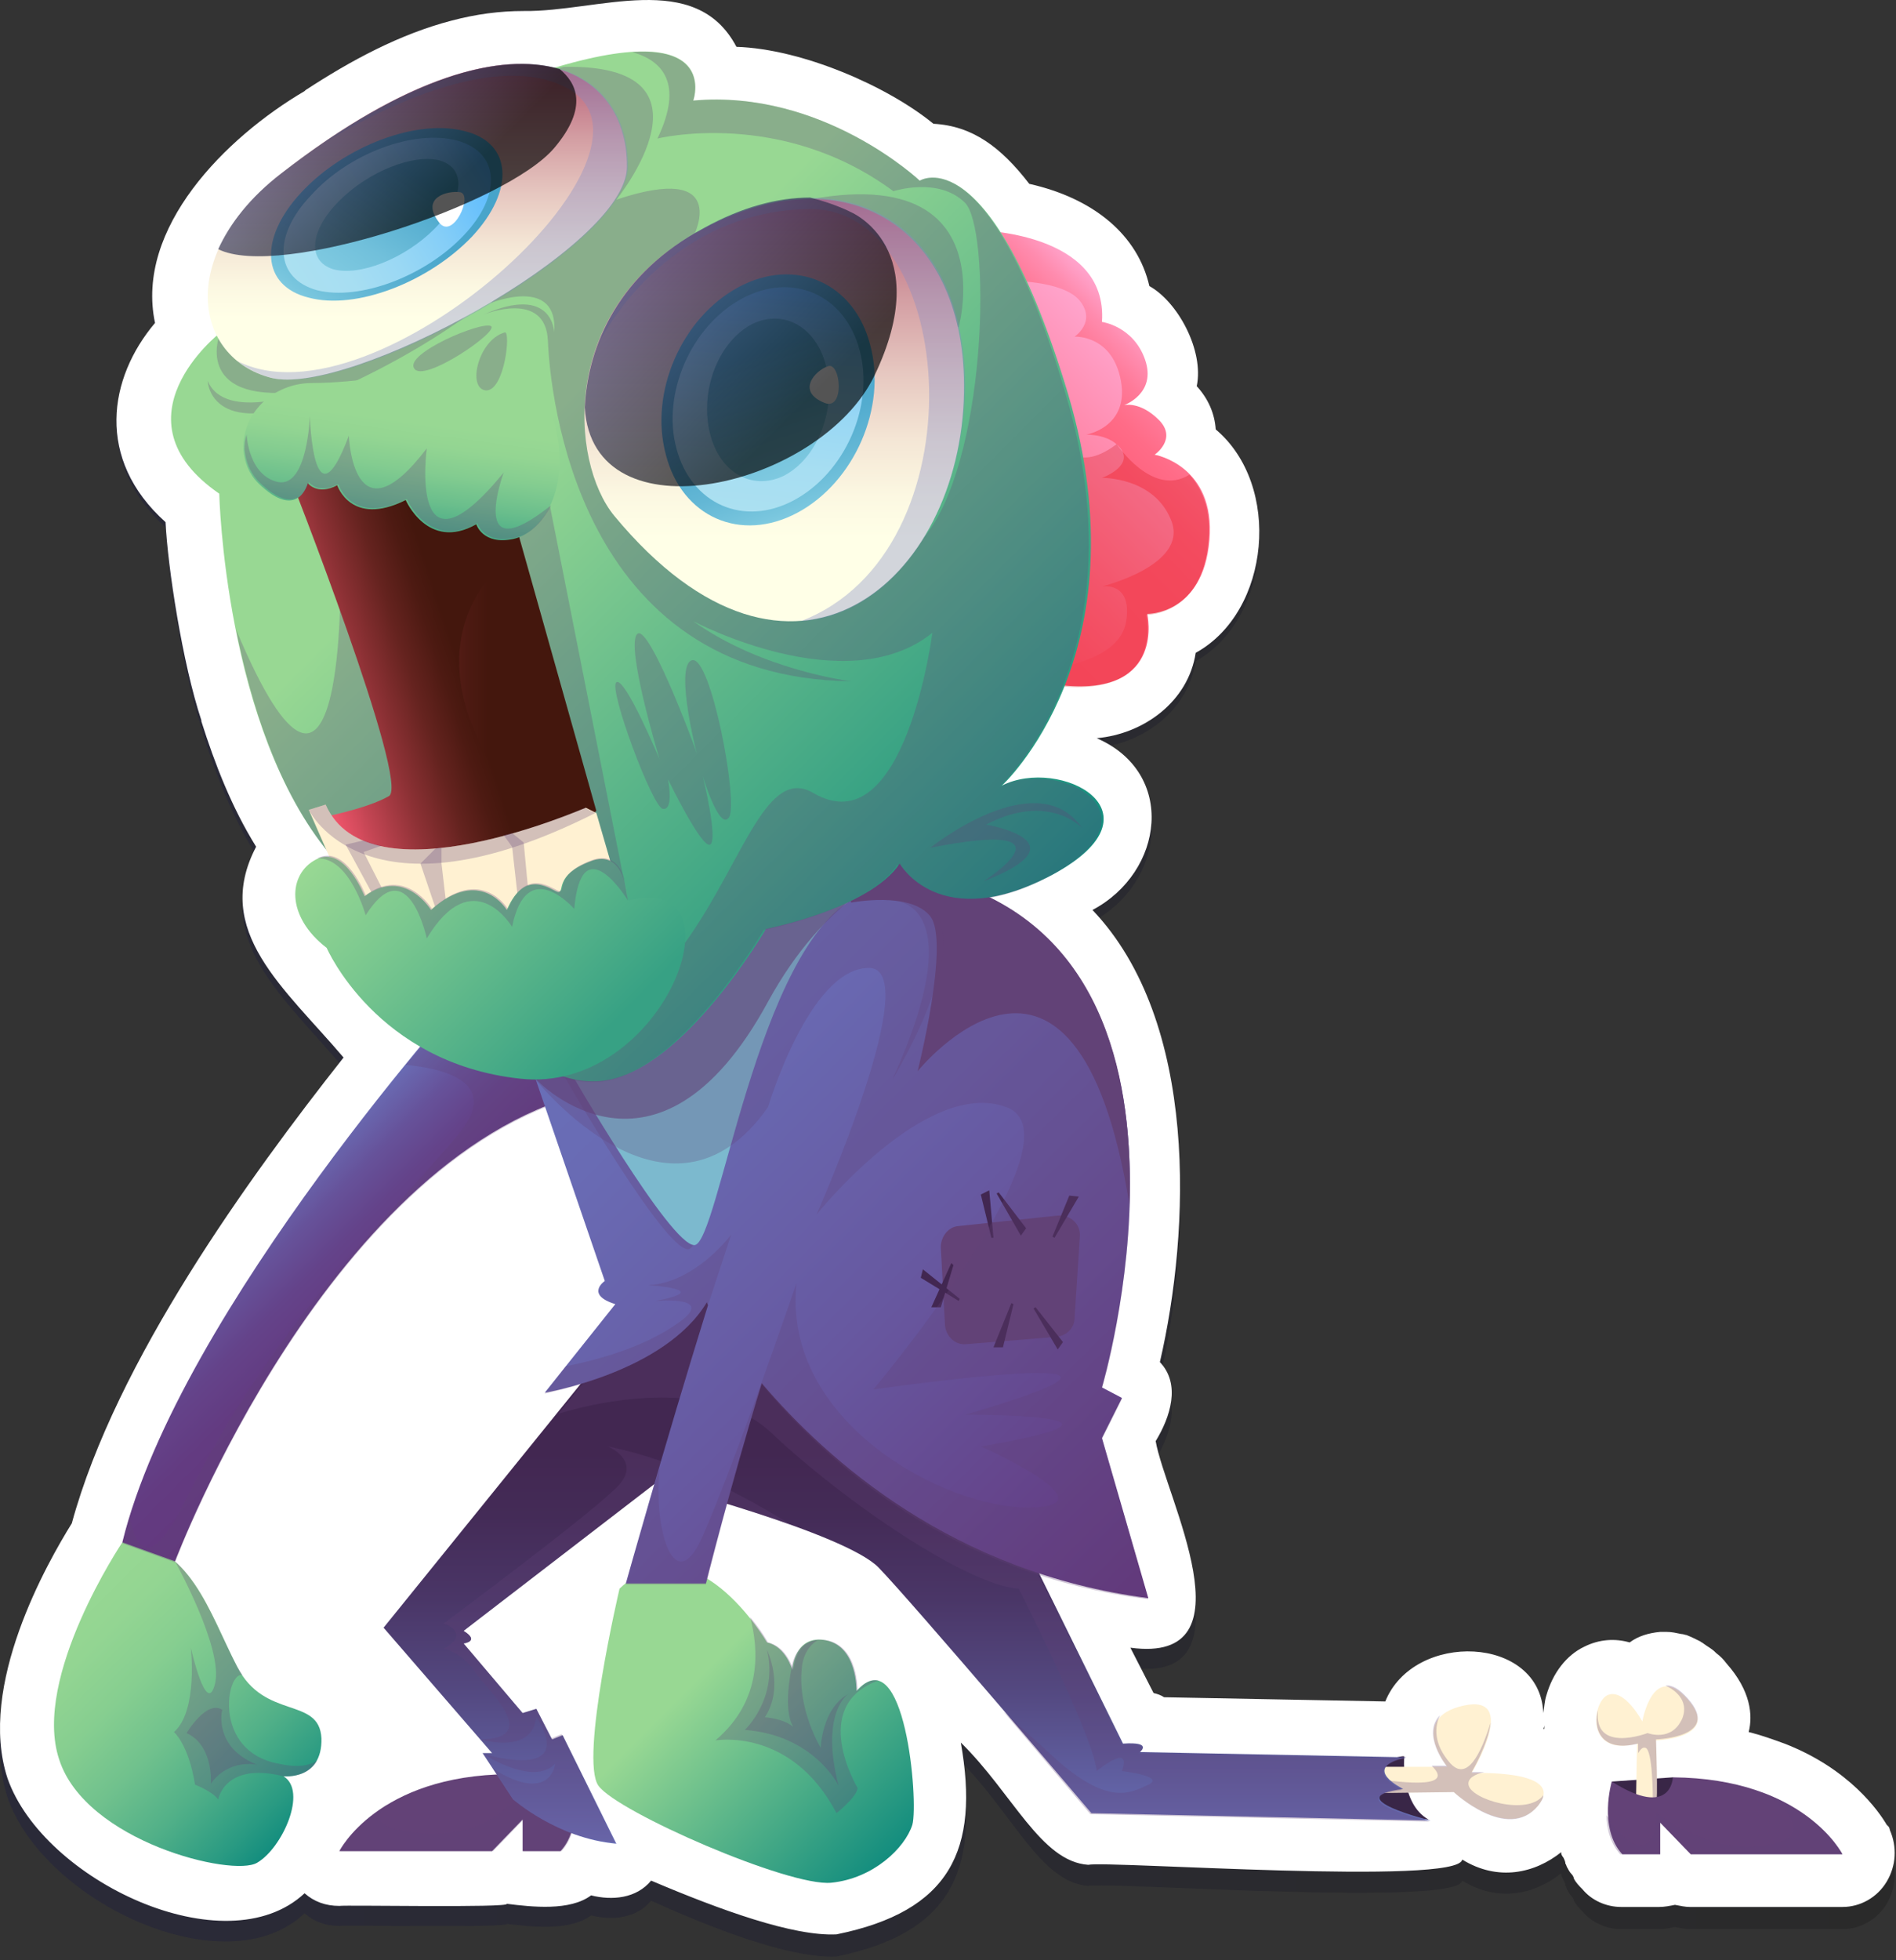 <svg width="180" height="186" viewBox="0 0 180 186" fill="none" xmlns="http://www.w3.org/2000/svg">
<rect x="0" y="0" width="180" height="186" fill="#333333" stroke="none"/>
<path opacity="0.18" d="M79.416 185.644C90.216 183.444 93.016 177.544 91.216 167.144C96.116 172.044 98.816 178.644 103.316 178.944C105.116 178.544 138.516 180.944 138.816 178.444C142.216 180.544 145.716 179.744 148.216 177.744C148.216 177.744 148.216 177.744 148.216 177.844C148.216 177.944 148.316 178.144 148.416 178.344C148.516 178.544 148.616 178.744 148.616 178.944C148.716 179.044 148.716 179.244 148.816 179.344C148.916 179.544 149.016 179.744 149.216 179.944C149.316 180.044 149.416 180.244 149.416 180.344C149.616 180.744 149.916 181.044 150.216 181.344C151.116 182.444 152.516 183.044 153.916 183.044H157.516C158.016 183.044 158.516 182.944 159.016 182.844C159.516 182.944 160.016 183.044 160.416 183.044H174.916C176.616 183.044 178.216 182.144 179.116 180.644C180.016 179.144 180.116 177.244 179.416 175.744C179.416 175.744 179.416 175.644 179.316 175.444L179.216 175.344L179.116 175.244C178.416 174.044 175.616 169.944 169.416 167.444C168.316 167.044 167.216 166.644 166.016 166.344C166.416 164.744 166.216 162.344 163.916 159.744C163.616 159.344 163.316 159.044 162.916 158.744L162.816 158.644C162.516 158.344 162.116 158.144 161.716 157.844C161.616 157.744 161.516 157.744 161.416 157.644C161.016 157.444 160.616 157.244 160.116 157.044C160.016 157.044 159.816 156.944 159.616 156.944C159.116 156.844 158.716 156.744 158.216 156.744C158.016 156.744 157.816 156.744 157.616 156.744C156.516 156.844 155.516 157.144 154.716 157.744C153.316 157.344 151.816 157.444 150.416 158.144C148.716 158.944 147.416 160.644 146.816 162.744C146.616 163.344 146.616 163.944 146.516 164.544C146.216 157.044 134.216 156.644 131.516 163.444L110.516 163.044C110.216 162.844 109.916 162.744 109.516 162.644L107.316 158.244C119.116 159.844 110.616 143.644 109.716 138.444C111.116 136.144 112.116 133.044 110.116 130.844C113.016 118.244 113.816 98.244 103.716 87.444C110.516 83.844 111.716 74.344 104.116 70.944C108.616 70.544 112.816 67.344 113.516 62.744C120.616 58.744 121.716 46.644 115.416 41.244C115.316 39.744 114.716 38.244 113.616 37.044C114.316 33.544 111.816 28.944 109.116 27.444C108.016 22.644 103.916 19.144 97.716 17.644C95.016 14.044 92.316 12.144 88.616 11.944C84.216 8.344 76.116 4.744 69.916 4.544C66.016 -2.956 56.716 1.144 49.716 1.044C47.416 1.044 45.216 1.344 42.916 1.944C37.916 3.244 33.316 5.744 29.016 8.644L28.916 8.744C21.416 13.244 12.816 21.944 14.716 30.944C10.316 36.144 9.016 43.944 15.716 50.044C15.916 54.244 17.316 63.644 19.116 69.044V69.144C20.416 73.344 22.016 77.444 24.316 81.144C20.116 89.244 27.016 94.644 32.616 101.344C23.616 112.844 11.016 130.544 6.816 146.044C4.516 149.744 -2.184 161.644 0.716 170.544C4.116 180.444 21.416 188.644 28.916 181.544C29.816 182.344 30.916 182.744 32.216 182.744C32.716 182.644 48.416 182.944 48.116 182.544C50.516 182.844 54.116 183.244 56.116 181.744C58.116 182.244 60.416 182.044 61.816 180.344C68.416 183.344 75.316 185.844 79.416 185.644ZM146.616 165.544C146.616 165.644 146.616 165.744 146.616 165.944C146.616 165.944 146.616 165.944 146.516 165.944C146.616 165.744 146.616 165.644 146.616 165.544Z" fill="url(#paint0_linear_3_674)"/>
<path d="M79.416 183.544C90.216 181.344 93.016 175.544 91.216 165.344C96.116 170.144 98.816 176.644 103.316 176.944C105.116 176.544 138.516 178.944 138.816 176.444C142.216 178.544 145.716 177.744 148.216 175.744C148.216 175.744 148.216 175.744 148.216 175.844C148.216 175.944 148.316 176.144 148.416 176.244C148.516 176.444 148.616 176.644 148.616 176.844C148.716 176.944 148.716 177.144 148.816 177.244C148.916 177.444 149.016 177.644 149.216 177.844C149.316 177.944 149.416 178.144 149.416 178.244C149.616 178.644 149.916 178.944 150.216 179.244C151.116 180.344 152.516 180.944 153.916 180.944H157.516C158.016 180.944 158.516 180.844 159.016 180.744C159.516 180.844 160.016 180.944 160.416 180.944H174.916C176.616 180.944 178.216 180.044 179.116 178.544C180.016 177.044 180.116 175.244 179.416 173.644C179.416 173.644 179.416 173.544 179.316 173.344L179.216 173.244L179.116 173.144C178.416 171.944 175.616 167.844 169.416 165.444C168.316 165.044 167.216 164.644 166.016 164.344C166.416 162.744 166.216 160.444 163.916 157.844C163.616 157.444 163.316 157.144 162.916 156.844L162.816 156.744C162.516 156.444 162.116 156.244 161.716 155.944C161.616 155.844 161.516 155.844 161.416 155.744C161.016 155.544 160.616 155.344 160.116 155.144C160.016 155.144 159.816 155.044 159.616 155.044C159.116 154.944 158.716 154.844 158.216 154.844C158.016 154.844 157.816 154.844 157.616 154.844C156.516 154.944 155.516 155.244 154.716 155.844C153.316 155.444 151.816 155.544 150.416 156.244C148.716 157.044 147.416 158.744 146.816 160.844C146.616 161.444 146.616 162.044 146.516 162.544C146.216 155.144 134.216 154.744 131.516 161.444L110.516 161.044C110.216 160.844 109.916 160.744 109.516 160.644L107.316 156.344C119.116 157.944 110.616 141.944 109.716 136.744C111.116 134.444 112.116 131.344 110.116 129.244C113.016 116.744 113.816 96.944 103.716 86.344C110.516 82.744 111.716 73.344 104.116 70.044C108.616 69.644 112.816 66.544 113.516 61.944C120.616 58.044 121.716 46.044 115.416 40.744C115.316 39.244 114.716 37.844 113.616 36.644C114.316 33.244 111.816 28.644 109.116 27.144C108.016 22.344 103.916 18.844 97.716 17.444C95.016 13.944 92.316 11.944 88.616 11.744C84.216 8.144 76.116 4.644 69.916 4.444C66.016 -2.956 56.716 1.144 49.716 1.044C47.416 1.044 45.216 1.344 42.916 1.944C37.916 3.244 33.316 5.744 29.016 8.544L28.916 8.644C21.416 13.044 12.816 21.644 14.716 30.644C10.316 35.844 9.016 43.544 15.716 49.544C15.916 53.744 17.316 62.944 19.116 68.344V68.444C20.416 72.544 22.016 76.644 24.316 80.344C20.116 88.344 27.016 93.744 32.616 100.344C23.616 111.744 11.016 129.144 6.816 144.544C4.516 148.244 -2.184 159.944 0.716 168.744C4.116 178.444 21.416 186.644 28.916 179.644C29.816 180.444 30.916 180.844 32.216 180.844C32.716 180.744 48.416 181.044 48.116 180.644C50.516 180.944 54.116 181.344 56.116 179.844C58.116 180.344 60.416 180.144 61.816 178.444C68.416 181.244 75.316 183.744 79.416 183.544ZM146.616 163.644C146.616 163.744 146.616 163.844 146.616 164.044C146.616 164.044 146.616 164.044 146.516 164.044C146.616 163.844 146.616 163.744 146.616 163.644Z" fill="white"/>
<path d="M133.316 166.644C133.316 166.644 132.916 171.144 135.616 172.644L124.816 171.444C124.916 171.444 131.416 166.544 133.316 166.644Z" fill="#392647"/>
<path d="M130.116 167.644H137.416C137.416 167.644 133.616 163.044 138.916 161.844C144.316 160.644 139.716 168.244 139.716 168.244C139.716 168.244 148.816 167.844 146.016 171.344C143.116 174.744 138.016 170.044 138.016 170.044L129.916 170.144L130.116 167.644Z" fill="#FFF1D2"/>
<path opacity="0.28" d="M138.016 170.044C138.016 170.044 143.116 174.844 146.016 171.344C146.316 170.944 146.516 170.644 146.516 170.344C145.016 172.344 139.616 170.744 139.416 169.344C139.316 168.744 140.016 168.344 140.916 168.144C140.216 168.144 139.716 168.144 139.716 168.144C139.716 168.144 141.316 165.444 141.516 163.444C140.616 166.344 139.316 169.044 137.716 167.344C136.016 165.444 136.216 163.744 136.716 162.744C134.916 164.544 137.316 167.544 137.316 167.544H135.916C138.416 169.944 132.116 169.044 129.916 168.644V170.144L138.016 170.044Z" fill="#634277"/>
<path d="M54.216 168.744C54.216 168.744 55.516 173.144 53.216 175.644H49.616V172.644L46.716 175.644H32.216C32.216 175.644 35.816 168.444 48.316 168.344C48.416 168.344 48.616 172.344 54.216 168.744Z" fill="#634277"/>
<path opacity="0.28" d="M32.316 175.644H46.816L49.716 172.644V175.644H53.316C55.516 173.244 54.316 168.944 54.316 168.744C54.316 168.744 54.316 168.744 54.216 168.744C51.816 170.244 50.516 170.444 49.616 170.044C49.516 170.044 49.516 170.044 49.516 170.044C49.516 170.044 46.316 174.944 39.016 173.844C35.516 173.344 35.616 172.244 36.716 171.244C33.516 173.344 32.316 175.644 32.316 175.644Z" fill="#634277"/>
<path d="M161.116 171.444L158.816 168.644L153.016 169.044L155.216 172.744L161.116 171.444Z" fill="#392647"/>
<path d="M11.616 146.344C11.616 146.344 3.016 159.144 5.616 166.944C8.116 174.744 22.116 178.144 24.416 176.744C26.816 175.344 29.216 169.944 26.916 168.544C26.916 168.544 30.616 168.944 30.516 164.944C30.316 160.944 25.116 163.244 22.516 158.144C19.916 153.144 18.016 146.244 11.616 146.344Z" fill="url(#paint1_linear_3_674)"/>
<path opacity="0.28" d="M30.116 167.044C29.416 167.544 28.216 167.744 26.416 167.344C20.116 166.144 21.516 158.544 23.016 158.944C22.816 158.644 22.716 158.444 22.516 158.144C20.716 154.744 19.316 150.544 16.616 148.144C16.716 148.344 21.216 156.444 20.416 159.744C19.616 163.044 18.116 156.344 18.116 156.344C18.116 156.344 18.816 162.344 16.516 164.344C16.516 164.344 17.916 165.544 18.516 169.344C18.516 169.344 20.116 169.944 20.716 170.744C20.716 170.744 21.316 167.144 26.916 168.544C27.016 168.544 29.216 168.744 30.116 167.044Z" fill="#634277"/>
<path opacity="0.28" d="M24.416 167.444C24.416 167.444 21.716 166.844 20.016 169.244C20.016 169.244 20.316 165.644 17.716 164.444C17.716 164.444 19.616 161.244 21.116 162.244C21.016 162.344 20.316 165.844 24.416 167.444Z" fill="#634277"/>
<path d="M58.816 150.744C58.816 150.744 55.016 166.944 56.816 169.444C58.616 171.944 74.916 179.044 78.916 178.644C82.916 178.244 85.916 175.344 86.616 173.144C87.216 170.944 85.916 155.344 81.316 160.444C81.316 160.444 81.416 156.244 78.416 155.644C75.416 155.044 75.216 158.444 75.216 158.444C75.216 158.444 74.616 156.244 72.816 155.844C72.816 155.844 65.916 143.944 58.816 150.744Z" fill="url(#paint2_linear_3_674)"/>
<path opacity="0.28" d="M67.915 165.144C67.915 165.144 75.115 163.844 79.415 172.044C79.415 172.044 81.415 170.444 81.415 169.644C81.415 169.644 76.716 161.844 83.415 159.444C82.816 159.344 82.115 159.544 81.415 160.444C81.415 160.444 81.516 156.244 78.516 155.644C75.516 155.044 75.316 158.444 75.316 158.444C75.316 158.444 74.716 156.244 72.915 155.844C72.915 155.844 72.316 154.744 71.216 153.444C72.016 156.444 72.415 161.344 67.915 165.144Z" fill="#634277"/>
<path opacity="0.28" d="M75.316 163.844C74.316 163.044 72.616 162.944 72.616 162.944C74.516 160.044 72.816 156.544 72.816 156.544C73.916 161.144 70.716 164.144 70.716 164.144C77.316 164.644 79.616 169.444 79.616 169.444C77.816 162.544 80.516 160.744 80.516 160.744C78.016 162.144 77.916 165.844 77.916 165.844C77.916 165.844 75.716 162.244 76.116 158.344C76.216 156.944 76.916 156.044 77.616 155.644C75.316 155.744 75.116 158.444 75.116 158.444C74.316 162.644 75.316 163.844 75.316 163.844Z" fill="#634277"/>
<path d="M44.916 93.444C44.916 93.444 17.016 124.244 11.616 146.344L16.616 148.144C16.616 148.144 31.416 108.844 56.716 103.444C82.016 98.044 44.916 93.444 44.916 93.444Z" fill="url(#paint3_linear_3_674)"/>
<path d="M58.416 127.244L36.416 154.444L46.716 166.344H45.816L48.716 170.744C48.716 170.744 52.916 174.444 58.516 174.944L53.416 164.644L52.416 165.044L50.916 162.144L49.616 162.544L44.016 155.944C44.016 155.944 45.616 155.744 44.016 154.744L62.216 140.744C62.216 140.744 80.216 145.444 83.416 148.744C86.616 152.044 103.616 172.044 103.616 172.044L135.816 172.744C135.816 172.744 126.916 170.544 133.216 169.744C133.216 169.744 129.016 167.744 133.516 166.744L108.216 166.244C108.216 166.244 109.516 165.244 106.616 165.444L95.716 143.344C95.516 143.344 73.416 112.744 58.416 127.244Z" fill="url(#paint4_linear_3_674)"/>
<path opacity="0.28" d="M59.516 96.244C54.516 94.844 48.016 93.944 45.716 93.644C45.116 93.944 44.616 94.244 44.016 94.544C42.916 95.744 41.016 98.044 38.516 101.044C41.816 101.344 47.416 102.544 43.816 107.244C38.816 113.644 26.516 124.344 17.616 142.344C14.616 148.444 13.016 147.644 12.316 143.944C12.016 144.844 11.816 145.644 11.616 146.444L16.616 148.244C16.616 148.244 31.416 108.944 56.716 103.544C58.116 103.244 59.316 102.944 60.416 102.644V102.544C60.816 99.844 60.316 97.744 59.516 96.244Z" fill="#634277"/>
<path opacity="0.28" d="M73.216 135.944C80.316 142.644 91.916 150.444 96.716 150.744C96.716 150.744 103.816 164.744 104.116 168.044C104.116 168.044 107.516 165.244 106.516 168.044C106.516 168.044 110.716 168.544 109.016 169.344C107.316 170.144 105.316 171.244 100.616 167.244C99.416 166.144 97.416 164.344 95.216 162.344C99.616 167.544 103.516 172.144 103.516 172.144L135.716 172.844C135.716 172.844 126.816 170.644 133.116 169.844C133.116 169.844 128.916 167.844 133.416 166.844L108.116 166.344C108.116 166.344 109.416 165.344 106.516 165.544L95.616 143.444C95.616 143.444 73.616 112.944 58.516 127.344L53.016 134.144C57.516 132.744 67.816 130.844 73.216 135.944Z" fill="#634277"/>
<path opacity="0.28" d="M58.416 174.844L53.316 164.544L52.316 164.944L50.916 162.144L49.616 162.544L44.016 155.944C44.016 155.944 45.616 155.744 44.016 154.744L62.216 140.744C62.216 140.744 69.016 142.544 75.016 144.644C70.716 141.944 64.516 138.644 57.716 137.244C57.716 137.244 60.816 138.544 58.816 140.844C56.816 143.144 42.116 154.044 42.116 154.044C42.116 154.044 44.816 154.944 42.116 156.444C42.116 156.444 43.816 156.744 45.016 158.544C46.216 160.344 51.516 164.944 45.616 165.044C45.616 165.044 50.516 166.544 50.916 162.944C50.916 162.944 55.216 168.844 45.916 166.444C45.916 166.444 50.616 169.544 52.716 167.344C52.716 167.344 52.316 171.244 46.816 167.844L48.816 170.844C48.616 170.744 52.816 174.444 58.416 174.844Z" fill="#634277"/>
<path d="M157.216 171.044C157.416 171.044 157.216 165.144 157.216 165.144C157.216 165.144 163.516 164.944 160.216 161.244C156.916 157.544 155.916 163.344 155.916 163.344C155.916 163.344 154.216 160.144 152.616 160.844C151.116 161.544 150.516 166.744 155.416 165.444L155.316 170.944H157.216V171.044Z" fill="#FFF1D2"/>
<path d="M109.016 151.644L104.616 136.444L106.516 132.644L104.616 131.644C104.616 131.644 116.016 93.244 91.616 84.144L83.516 74.344L47.816 90.944L50.316 100.844L57.416 121.544C57.416 121.544 55.516 122.844 58.416 123.744L51.716 132.144C51.716 132.144 63.116 130.244 67.116 123.544C67.116 123.544 67.116 123.644 67.216 123.844C63.016 137.344 59.416 150.244 59.416 150.244H67.016C67.016 150.244 69.316 141.044 72.316 131.244C78.616 138.644 90.516 149.244 109.016 151.644Z" fill="url(#paint5_linear_3_674)"/>
<path d="M89.316 118.344L89.716 125.744C89.816 126.844 90.716 127.644 91.716 127.544L100.316 126.844C101.216 126.744 102.016 126.044 102.016 125.044L102.516 117.344C102.616 116.144 101.616 115.244 100.416 115.344L90.916 116.344C90.016 116.444 89.316 117.344 89.316 118.344Z" fill="#634277"/>
<path d="M93.116 113.344L94.116 117.444H94.316L93.916 112.944L93.116 113.344Z" fill="#422751"/>
<path d="M87.416 121.244L91.016 123.444L91.116 123.244L87.616 120.444L87.416 121.244Z" fill="#422751"/>
<path d="M89.316 124.044L90.516 120.044L90.316 119.844L88.416 124.044H89.316Z" fill="#422751"/>
<path d="M97.416 116.544L94.816 113.144L94.616 113.244L96.916 117.244L97.416 116.544Z" fill="#422751"/>
<path d="M101.516 113.444L99.916 117.344L100.116 117.444L102.416 113.544L101.516 113.444Z" fill="#422751"/>
<path d="M100.916 127.344L98.316 124.044L98.116 124.144L100.416 128.044L100.916 127.344Z" fill="#422751"/>
<path d="M95.216 127.844L96.216 123.744L96.016 123.644L94.316 127.844H95.216Z" fill="#422751"/>
<path opacity="0.28" d="M54.616 100.344L53.516 102.044C53.516 102.044 63.016 118.544 65.316 118.544C67.616 118.544 71.216 90.244 80.716 85.544C90.316 80.844 62.116 74.644 62.116 74.644L54.616 100.344Z" fill="#634277"/>
<path d="M55.216 99.944L54.116 101.644C54.116 101.644 63.616 118.144 65.916 118.144C68.216 118.144 71.816 89.844 81.316 85.144C90.916 80.444 62.716 74.244 62.716 74.244L55.216 99.944Z" fill="#7CB9CE"/>
<path d="M91.616 84.144L86.016 77.344C79.216 82.044 80.816 85.644 80.816 85.644C80.816 85.644 86.416 84.544 88.316 86.944C90.216 89.344 87.116 101.644 87.116 101.644C87.116 101.644 102.116 83.044 107.216 114.244C107.616 102.844 105.016 89.044 91.616 84.144Z" fill="#634277"/>
<path opacity="0.28" d="M72.916 105.044C72.916 105.044 76.816 91.944 82.416 91.844C88.016 91.644 77.516 115.244 77.516 115.244C77.516 115.244 87.916 102.244 95.516 105.044C103.116 107.744 82.916 131.844 82.916 131.844C82.916 131.844 116.316 127.044 91.616 134.244C91.616 134.244 111.316 134.144 93.116 137.244C93.116 137.244 105.916 142.944 97.716 143.044C89.616 143.144 74.216 134.844 75.616 121.744C75.616 121.744 69.916 138.444 66.716 145.744C64.116 151.744 62.016 145.444 62.616 139.244C60.716 145.744 59.416 150.344 59.416 150.344H67.016C67.016 150.344 69.316 141.144 72.316 131.344C78.516 138.844 90.416 149.444 109.016 151.744L104.616 136.544L106.516 132.744L104.616 131.744C104.616 131.744 116.016 93.344 91.616 84.244L83.516 74.444L47.816 91.044L50.316 100.944L50.916 102.544C50.916 102.444 63.516 118.444 72.916 105.044Z" fill="#634277"/>
<path opacity="0.28" d="M67.116 123.544C67.116 123.544 67.116 123.644 67.216 123.844L69.416 117.144C69.416 117.144 66.016 121.744 61.516 121.944C61.516 121.944 68.016 122.344 62.216 123.444C62.216 123.444 68.616 122.844 63.916 125.844C60.316 128.244 55.616 129.244 53.716 129.644L51.716 132.244C51.716 132.144 63.116 130.244 67.116 123.544Z" fill="#634277"/>
<path opacity="0.28" d="M157.216 165.044C157.216 165.044 163.516 164.844 160.216 161.144C159.416 160.244 158.716 159.844 158.116 159.944C158.816 160.244 160.416 161.244 159.716 163.044C158.716 165.344 156.416 164.444 156.416 164.444C156.416 164.444 151.216 166.444 151.716 162.244C151.216 163.944 151.916 166.344 155.516 165.444V166.344C155.716 166.044 155.916 165.744 156.216 165.844C156.916 166.044 156.916 170.644 156.916 170.844H157.116H157.216C157.416 170.844 157.216 165.044 157.216 165.044Z" fill="#634277"/>
<path d="M153.016 169.044C153.016 169.044 151.716 173.444 154.016 175.944H157.616V172.944L160.516 175.944H174.916C174.916 175.944 171.316 168.744 158.816 168.644C158.816 168.644 158.716 172.644 153.016 169.044Z" fill="#634277"/>
<path opacity="0.28" d="M157.616 175.944V172.944L160.516 175.944H174.916C174.916 175.944 173.016 172.344 167.516 170.144C168.116 170.544 173.216 174.144 167.816 175.044C162.216 176.044 157.216 171.944 157.216 171.944C157.216 171.944 157.516 174.844 155.816 175.044C154.216 175.244 152.616 172.244 152.516 172.244C152.516 173.544 152.916 174.944 153.816 175.944H157.616V175.944Z" fill="#634277"/>
<path opacity="0.6" d="M50.916 102.444C50.916 102.444 62.316 114.544 72.916 95.044C83.516 75.644 101.316 80.144 101.316 80.144L64.616 76.344L50.916 102.444Z" fill="#634277"/>
<path d="M92.716 21.844C92.716 21.844 105.216 21.944 104.616 30.544C104.616 30.544 107.616 30.944 108.716 34.144C109.816 37.344 106.716 38.444 106.716 38.444C106.716 38.444 108.216 38.044 110.016 39.844C111.816 41.644 109.616 43.144 109.616 43.144C109.616 43.144 115.416 44.144 114.816 51.244C114.216 58.344 108.916 58.244 108.916 58.244C108.916 58.244 110.716 65.944 101.016 65.044C91.216 64.344 92.716 21.844 92.716 21.844Z" fill="url(#paint6_linear_3_674)"/>
<path d="M95.616 26.644C95.616 26.644 100.916 26.544 102.516 28.544C104.116 30.544 102.016 31.944 102.016 31.944C102.016 31.944 105.616 31.744 106.416 36.144C107.216 40.544 103.116 41.244 103.116 41.244C103.116 41.244 105.516 41.144 106.516 42.744C107.416 44.344 104.616 45.344 104.616 45.344C104.616 45.344 109.616 45.244 111.216 49.444C112.816 53.644 104.616 55.644 104.616 55.644C104.616 55.644 107.516 55.144 106.916 58.944C106.316 62.744 100.116 63.344 100.116 63.344C100.116 63.344 90.116 34.044 95.616 26.644Z" fill="url(#paint7_linear_3_674)"/>
<path opacity="0.24" d="M100.916 65.144C110.616 65.944 108.816 58.344 108.816 58.344C108.816 58.344 114.116 58.444 114.716 51.344C115.016 48.244 114.016 46.244 112.916 45.044C109.416 47.244 106.016 42.144 106.016 42.144C100.116 46.544 99.616 38.044 99.616 38.044C97.016 36.144 95.016 40.744 93.616 47.144C94.616 56.344 96.716 64.744 100.916 65.144Z" fill="#CE0000"/>
<path d="M20.816 31.644C20.816 31.644 10.516 39.744 20.816 46.844C20.816 46.844 21.316 69.044 31.316 81.044C41.316 93.044 49.716 103.544 57.316 102.544C64.916 101.544 72.716 88.144 72.716 88.144C72.716 88.144 82.516 86.244 85.416 81.944C85.416 81.944 89.216 88.744 100.016 82.944C110.816 77.044 100.616 71.744 95.116 74.544C95.116 74.544 108.716 62.144 101.416 37.444C94.016 12.844 87.316 17.144 87.316 17.144C87.316 17.144 78.116 8.444 65.816 9.544C65.816 9.544 69.016 0.644 49.516 7.444C30.016 14.244 20.816 31.644 20.816 31.644Z" fill="url(#paint8_linear_3_674)"/>
<path opacity="0.28" d="M33.916 81.244C35.715 80.844 41.416 78.044 42.016 77.644C42.615 77.244 44.316 73.344 43.316 71.144C42.316 68.844 32.316 54.244 32.316 54.244C32.316 54.244 32.916 84.744 22.416 59.744C23.816 66.744 26.416 75.144 31.316 81.044C32.215 81.244 33.215 81.344 33.916 81.244Z" fill="#634277"/>
<path opacity="0.28" d="M29.316 37.044C29.316 37.044 21.416 40.144 19.716 36.144C19.716 36.144 19.916 42.444 31.816 37.044C43.716 31.744 49.316 25.844 49.316 25.844L46.616 28.744C46.616 28.744 53.016 26.144 52.616 31.544C52.616 31.544 52.516 26.944 45.916 29.844C45.916 29.844 51.816 27.444 52.016 32.344C52.216 37.244 54.716 64.344 80.816 64.644C80.816 64.644 72.416 63.644 65.816 58.944C65.816 58.944 80.316 66.644 88.516 60.044C88.516 60.044 85.916 80.344 77.216 75.244C68.516 70.144 68.516 109.344 35.916 96.344C38.816 98.944 43.116 101.544 49.316 102.344C50.616 102.544 51.916 102.444 53.116 102.144C54.516 102.644 55.816 102.744 57.116 102.644C64.716 101.644 72.516 88.244 72.516 88.244C72.516 88.244 82.316 86.344 85.216 82.044C85.216 82.044 89.016 88.844 99.816 83.044C110.616 77.144 100.416 71.844 94.916 74.644C94.916 74.644 108.516 62.244 101.216 37.544C94.016 12.844 87.316 17.144 87.316 17.144C87.316 17.144 78.116 8.444 65.816 9.544C65.816 9.544 67.616 4.444 60.016 4.944C62.916 5.744 64.916 7.944 62.416 13.144C62.416 13.144 74.116 10.244 84.816 18.144C84.816 18.144 89.116 16.744 91.616 19.244C94.016 21.644 93.816 42.444 88.216 50.344C82.616 58.244 86.816 29.944 86.816 29.944L91.016 31.044C91.016 31.044 96.816 10.044 65.916 22.244C65.916 22.244 69.316 15.344 58.516 18.944C58.516 18.944 69.016 6.044 53.516 6.344C52.316 6.644 51.016 7.144 49.516 7.644C33.216 13.344 24.216 26.444 21.616 30.544C21.116 31.344 20.816 31.844 20.816 31.844C20.816 31.844 18.316 38.644 29.316 37.044Z" fill="#634277"/>
<path opacity="0.28" d="M52.216 48.044L59.616 85.444L58.316 83.244L52.116 77.844L48.516 50.644C48.616 50.744 50.616 50.344 52.216 48.044Z" fill="#634277"/>
<path d="M27.416 44.944C27.416 44.944 39.016 74.444 36.916 75.544C34.816 76.744 30.616 77.544 30.616 77.544C30.616 77.544 31.916 83.044 41.316 82.144C50.715 81.344 56.615 76.944 56.615 76.944L48.215 47.144L27.416 44.944Z" fill="url(#paint9_linear_3_674)"/>
<path d="M49.916 53.644C48.115 53.444 46.316 54.444 45.016 56.944C40.115 66.344 49.416 76.444 49.916 76.844C49.916 76.844 51.416 78.044 53.316 78.944C55.416 77.944 56.516 77.144 56.516 77.144L49.916 53.644Z" fill="url(#paint10_linear_3_674)"/>
<path d="M29.616 36.344C26.016 36.344 22.916 39.144 23.116 42.744C23.216 43.844 23.616 44.944 24.516 45.844C28.316 49.544 29.216 45.844 29.216 45.844C29.216 45.844 30.116 47.044 32.016 46.044C32.016 46.044 33.316 50.044 38.516 47.444C38.516 47.444 40.616 52.344 45.216 49.744C45.216 49.744 45.816 51.744 48.716 51.144C51.616 50.544 54.816 45.744 52.116 38.444C49.816 32.244 38.216 36.344 29.616 36.344Z" fill="url(#paint11_linear_3_674)"/>
<path d="M58.316 48.944C54.116 43.844 52.916 29.044 66.716 21.744C80.516 14.344 91.816 21.844 91.516 37.244C91.216 55.044 75.216 69.344 58.316 48.944Z" fill="url(#paint12_linear_3_674)"/>
<path d="M26.715 16.444C16.715 24.244 18.416 33.944 25.715 35.844C33.016 37.744 59.516 23.444 59.516 15.844C59.615 5.844 48.016 -0.156 26.715 16.444Z" fill="url(#paint13_linear_3_674)"/>
<path d="M30.916 76.344L29.316 76.844L32.516 84.144C32.516 84.144 44.916 93.344 58.416 83.344L56.616 77.144L55.616 76.644C55.516 76.644 35.016 85.744 30.916 76.344Z" fill="#FFF1D2"/>
<path opacity="0.28" d="M36.216 80.244C35.616 80.144 35.016 79.944 34.516 79.744L32.816 80.144L36.016 86.044C36.416 86.244 36.916 86.444 37.416 86.544L34.516 80.844L36.216 80.244Z" fill="#634277"/>
<path opacity="0.28" d="M41.916 80.444C41.715 80.444 41.516 80.444 41.316 80.544L39.916 81.944L41.916 87.844C42.115 87.844 42.316 87.944 42.615 87.944L41.916 81.944V80.444Z" fill="#634277"/>
<path opacity="0.28" d="M50.316 86.244L49.716 79.944L48.616 79.044C48.316 79.144 48.116 79.144 47.816 79.244L48.616 80.344L49.416 87.444C49.616 87.444 49.716 87.344 49.916 87.344L50.316 86.244Z" fill="#634277"/>
<path d="M59.616 85.444C59.616 85.444 59.416 80.344 56.016 81.744C52.616 83.044 53.616 84.644 53.016 84.644C52.516 84.644 49.916 82.144 48.116 86.344C48.116 86.344 45.616 82.144 40.916 86.344C40.916 86.344 38.416 82.244 34.616 85.044C34.616 85.044 32.716 80.144 30.016 81.544C27.316 82.944 27.116 86.944 31.016 89.944C31.016 89.944 35.716 100.844 49.316 102.344C63.016 103.944 71.016 82.544 59.616 85.444Z" fill="url(#paint14_linear_3_674)"/>
<path opacity="0.28" d="M46.615 30.944C45.715 30.444 38.416 33.544 39.316 34.944C40.115 36.444 47.416 31.444 46.615 30.944Z" fill="#634277"/>
<path opacity="0.28" d="M47.916 31.544C48.516 31.344 47.916 37.144 46.116 37.044C44.316 36.844 45.416 32.244 47.916 31.544Z" fill="#634277"/>
<path opacity="0.28" d="M62.616 72.044C62.616 72.044 59.316 61.144 60.516 60.144C61.716 59.144 66.716 72.744 66.516 72.644C66.316 72.544 63.916 63.044 65.716 62.644C67.516 62.244 70.116 76.144 69.216 77.544C68.316 78.944 66.716 73.644 66.716 73.644C66.716 73.644 68.216 79.744 67.416 80.144C66.616 80.544 63.416 73.944 63.416 73.944C63.416 73.944 64.016 76.944 62.916 76.744C61.916 76.544 57.716 65.244 58.516 64.744C59.316 64.144 62.616 72.044 62.616 72.044Z" fill="#634277"/>
<path opacity="0.28" d="M23.216 42.644C23.316 43.744 23.716 44.844 24.616 45.744C28.416 49.444 29.316 45.744 29.316 45.744C29.316 45.744 30.216 46.944 32.116 45.944C32.116 45.944 33.416 49.944 38.616 47.344C38.616 47.344 40.716 52.244 45.316 49.644C45.316 49.644 45.916 51.644 48.816 51.044C50.116 50.844 51.416 49.744 52.316 47.944C44.316 54.344 47.816 44.844 47.816 44.844C38.716 55.944 40.516 42.544 40.516 42.544C33.516 51.744 33.116 41.344 33.116 41.344C29.716 50.444 29.416 39.444 29.416 39.444C29.416 39.444 29.216 46.244 26.416 45.744C23.616 45.144 23.416 41.344 23.416 41.244C23.216 41.744 23.216 42.244 23.216 42.644Z" fill="#634277"/>
<path opacity="0.28" d="M34.716 86.844C38.716 80.544 40.516 89.044 40.516 89.044C44.916 81.744 48.616 87.944 48.616 87.944C50.016 81.044 54.516 86.244 54.516 86.244C55.216 78.244 59.616 85.444 59.616 85.444L59.216 83.244C58.816 82.044 57.916 80.944 56.116 81.644C52.716 82.944 53.716 84.544 53.116 84.544C52.616 84.544 50.016 82.044 48.216 86.244C48.216 86.244 45.716 82.044 41.016 86.244C41.016 86.244 38.516 82.144 34.716 84.944C34.716 84.944 32.816 80.044 30.116 81.444C33.216 81.344 34.716 86.844 34.716 86.844Z" fill="#634277"/>
<path opacity="0.28" d="M30.916 76.344L29.316 76.844C29.316 76.844 34.716 88.144 56.516 77.144L55.516 76.644C55.516 76.644 35.016 85.744 30.916 76.344Z" fill="#634277"/>
<path d="M63.216 43.144C64.716 49.044 70.316 51.544 75.716 48.644C81.116 45.744 84.216 38.644 82.616 32.744C81.116 26.844 75.516 24.344 70.116 27.244C64.716 30.144 61.616 37.244 63.216 43.144Z" fill="url(#paint15_linear_3_674)"/>
<path d="M64.216 42.544C65.616 47.844 70.616 50.044 75.416 47.444C80.216 44.844 83.016 38.544 81.616 33.244C80.216 27.944 75.216 25.744 70.416 28.344C65.616 30.944 62.816 37.344 64.216 42.544Z" fill="url(#paint16_linear_3_674)"/>
<path d="M67.316 40.744C68.116 44.744 71.316 46.644 74.416 45.144C77.516 43.544 79.316 39.144 78.516 35.144C77.716 31.144 74.516 29.244 71.416 30.744C68.316 32.344 66.516 36.744 67.316 40.744Z" fill="url(#paint17_linear_3_674)"/>
<path d="M28.616 18.244C24.516 22.644 24.816 27.144 29.316 28.244C33.816 29.444 40.716 26.744 44.816 22.444C48.916 18.044 48.616 13.544 44.116 12.444C39.616 11.244 32.716 13.844 28.616 18.244Z" fill="url(#paint18_linear_3_674)"/>
<path d="M29.516 18.544C25.816 22.444 26.116 26.444 30.116 27.544C34.116 28.544 40.316 26.244 44.016 22.344C47.716 18.444 47.416 14.444 43.416 13.344C39.316 12.244 33.116 14.544 29.516 18.544Z" fill="url(#paint19_linear_3_674)"/>
<path d="M32.216 19.044C29.416 21.844 29.116 24.744 31.616 25.544C34.116 26.244 38.416 24.544 41.216 21.744C44.016 18.944 44.316 16.044 41.816 15.244C39.316 14.544 35.016 16.244 32.216 19.044Z" fill="url(#paint20_linear_3_674)"/>
<path d="M78.316 38.244C80.216 38.944 79.816 34.344 78.616 34.744C77.416 35.144 75.516 37.144 78.316 38.244Z" fill="white"/>
<path d="M41.715 21.144C43.016 22.744 44.916 18.544 43.715 18.244C42.516 18.044 39.816 18.744 41.715 21.144Z" fill="white"/>
<path opacity="0.36" d="M91.616 37.144C91.916 21.744 80.616 14.244 66.816 21.644C61.416 24.544 58.316 28.544 56.816 32.644C57.016 32.144 63.216 19.944 76.916 19.844C90.916 19.744 93.316 52.344 76.016 58.944C84.916 58.344 91.316 48.444 91.616 37.144Z" fill="#838BC5"/>
<path opacity="0.36" d="M59.616 15.844C59.716 6.344 49.316 0.544 30.316 13.844C31.616 13.044 45.716 4.044 53.816 8.344C65.016 14.344 35.516 40.944 22.516 34.244C23.416 34.944 24.516 35.544 25.716 35.844C33.116 37.844 59.516 23.544 59.616 15.844Z" fill="#838BC5"/>
<path opacity="0.67" d="M83.016 35.644C88.816 23.544 80.816 20.144 80.816 20.144C80.816 20.144 79.316 19.344 76.916 18.744C73.816 18.744 70.416 19.644 66.816 21.644C58.816 25.944 55.816 32.644 55.516 38.644C56.216 51.344 77.916 46.244 83.016 35.644Z" fill="url(#paint21_linear_3_674)"/>
<path opacity="0.67" d="M52.616 14.044C55.916 10.144 54.716 7.844 53.116 6.544C47.616 4.944 38.716 7.144 26.716 16.444C23.716 18.744 21.816 21.244 20.716 23.644C26.516 26.544 48.016 19.444 52.616 14.044Z" fill="url(#paint22_linear_3_674)"/>
<path opacity="0.28" d="M88.316 80.444C88.316 80.444 98.416 72.344 102.716 78.544C102.716 78.544 99.516 75.144 93.616 78.244C93.616 78.244 103.216 79.844 93.316 83.644C93.216 83.744 103.016 77.544 88.316 80.444Z" fill="#634277"/>
<path opacity="0.28" d="M84.716 85.444C84.716 85.444 92.516 85.244 84.716 102.444C84.716 102.444 95.616 84.644 84.716 85.444Z" fill="#634277"/>
<defs>
<linearGradient id="paint0_linear_3_674" x1="0.163" y1="92.855" x2="179.925" y2="92.855" gradientUnits="userSpaceOnUse">
<stop stop-color="#00004F"/>
<stop offset="1"/>
</linearGradient>
<linearGradient id="paint1_linear_3_674" x1="5.443" y1="152.565" x2="27.154" y2="174.276" gradientUnits="userSpaceOnUse">
<stop stop-color="#98D893"/>
<stop offset="0.159" stop-color="#93D592"/>
<stop offset="0.336" stop-color="#86CE90"/>
<stop offset="0.521" stop-color="#70C18D"/>
<stop offset="0.711" stop-color="#51B088"/>
<stop offset="0.904" stop-color="#299A82"/>
<stop offset="1" stop-color="#138D7E"/>
</linearGradient>
<linearGradient id="paint2_linear_3_674" x1="57.713" y1="151.855" x2="83.26" y2="177.402" gradientUnits="userSpaceOnUse">
<stop offset="0.312" stop-color="#98D893"/>
<stop offset="1" stop-color="#138D7E"/>
</linearGradient>
<linearGradient id="paint3_linear_3_674" x1="27.112" y1="111.259" x2="40.694" y2="124.84" gradientUnits="userSpaceOnUse">
<stop stop-color="#6A72BB"/>
<stop offset="0.074" stop-color="#6967AF"/>
<stop offset="0.248" stop-color="#66529A"/>
<stop offset="0.44" stop-color="#64438A"/>
<stop offset="0.661" stop-color="#633B81"/>
<stop offset="0.975" stop-color="#63387E"/>
</linearGradient>
<linearGradient id="paint4_linear_3_674" x1="86.009" y1="174.881" x2="86.009" y2="123.335" gradientUnits="userSpaceOnUse">
<stop stop-color="#6A72BB"/>
<stop offset="0.091" stop-color="#6263A6"/>
<stop offset="0.276" stop-color="#544981"/>
<stop offset="0.449" stop-color="#4A3667"/>
<stop offset="0.602" stop-color="#442B57"/>
<stop offset="0.721" stop-color="#422751"/>
<stop offset="1" stop-color="#422751"/>
</linearGradient>
<linearGradient id="paint5_linear_3_674" x1="49.293" y1="89.463" x2="110.242" y2="150.411" gradientUnits="userSpaceOnUse">
<stop stop-color="#6A72BB"/>
<stop offset="0.226" stop-color="#696BB4"/>
<stop offset="0.561" stop-color="#6758A0"/>
<stop offset="0.96" stop-color="#63397F"/>
<stop offset="0.975" stop-color="#63387E"/>
</linearGradient>
<linearGradient id="paint6_linear_3_674" x1="110.14" y1="32.677" x2="88.718" y2="54.099" gradientUnits="userSpaceOnUse">
<stop stop-color="#FFA4CC"/>
<stop offset="0.006" stop-color="#FFA2CA"/>
<stop offset="0.077" stop-color="#FF8CAF"/>
<stop offset="0.158" stop-color="#FF7A99"/>
<stop offset="0.254" stop-color="#FF6C88"/>
<stop offset="0.372" stop-color="#FF627D"/>
<stop offset="0.538" stop-color="#FF5D76"/>
<stop offset="1" stop-color="#FF5B74"/>
</linearGradient>
<linearGradient id="paint7_linear_3_674" x1="109.238" y1="35.276" x2="90.641" y2="53.874" gradientUnits="userSpaceOnUse">
<stop stop-color="#FFA4CC"/>
<stop offset="0.12" stop-color="#FF9AC0"/>
<stop offset="0.713" stop-color="#FF6D89"/>
<stop offset="1" stop-color="#FF5B74"/>
</linearGradient>
<linearGradient id="paint8_linear_3_674" x1="30.437" y1="19.444" x2="97.412" y2="86.419" gradientUnits="userSpaceOnUse">
<stop offset="0.312" stop-color="#98D893"/>
<stop offset="1" stop-color="#138D7E"/>
</linearGradient>
<linearGradient id="paint9_linear_3_674" x1="51.688" y1="58.444" x2="26.92" y2="66.491" gradientUnits="userSpaceOnUse">
<stop offset="0.349" stop-color="#44170D"/>
<stop offset="0.419" stop-color="#4D1A12"/>
<stop offset="0.532" stop-color="#65231F"/>
<stop offset="0.674" stop-color="#8D3135"/>
<stop offset="0.839" stop-color="#C34553"/>
<stop offset="1" stop-color="#FF5B74"/>
</linearGradient>
<linearGradient id="paint10_linear_3_674" x1="56.52" y1="66.301" x2="27.374" y2="66.301" gradientUnits="userSpaceOnUse">
<stop offset="0.349" stop-color="#44170D"/>
<stop offset="0.419" stop-color="#4D1A12"/>
<stop offset="0.532" stop-color="#65231F"/>
<stop offset="0.674" stop-color="#8D3135"/>
<stop offset="0.839" stop-color="#C34553"/>
<stop offset="1" stop-color="#FF5B74"/>
</linearGradient>
<linearGradient id="paint11_linear_3_674" x1="36.743" y1="53.598" x2="38.925" y2="37.489" gradientUnits="userSpaceOnUse">
<stop stop-color="#138D7E"/>
<stop offset="0.025" stop-color="#1A917F"/>
<stop offset="0.216" stop-color="#47AA86"/>
<stop offset="0.399" stop-color="#6ABE8C"/>
<stop offset="0.57" stop-color="#83CC90"/>
<stop offset="0.725" stop-color="#93D592"/>
<stop offset="0.849" stop-color="#98D893"/>
</linearGradient>
<linearGradient id="paint12_linear_3_674" x1="73.529" y1="58.956" x2="73.529" y2="18.785" gradientUnits="userSpaceOnUse">
<stop offset="0.196" stop-color="#FFFFE7"/>
<stop offset="0.292" stop-color="#FCF8E2"/>
<stop offset="0.429" stop-color="#F4E6D5"/>
<stop offset="0.589" stop-color="#E6C7C0"/>
<stop offset="0.768" stop-color="#D39DA2"/>
<stop offset="0.959" stop-color="#BB677D"/>
<stop offset="1" stop-color="#B55B74"/>
</linearGradient>
<linearGradient id="paint13_linear_3_674" x1="39.65" y1="36.061" x2="39.65" y2="6.044" gradientUnits="userSpaceOnUse">
<stop offset="0.196" stop-color="#FFFFE7"/>
<stop offset="0.292" stop-color="#FCF8E2"/>
<stop offset="0.429" stop-color="#F4E6D5"/>
<stop offset="0.589" stop-color="#E6C7C0"/>
<stop offset="0.768" stop-color="#D39DA2"/>
<stop offset="0.959" stop-color="#BB677D"/>
<stop offset="1" stop-color="#B55B74"/>
</linearGradient>
<linearGradient id="paint14_linear_3_674" x1="35.135" y1="76.302" x2="58.751" y2="99.918" gradientUnits="userSpaceOnUse">
<stop stop-color="#98D893"/>
<stop offset="0.307" stop-color="#7BC88F"/>
<stop offset="0.93" stop-color="#37A184"/>
</linearGradient>
<linearGradient id="paint15_linear_3_674" x1="76.538" y1="48.483" x2="69.297" y2="27.374" gradientUnits="userSpaceOnUse">
<stop stop-color="#7EC9E0"/>
<stop offset="0.026" stop-color="#79C6DE"/>
<stop offset="0.181" stop-color="#63B7D5"/>
<stop offset="0.35" stop-color="#53ACCF"/>
<stop offset="0.542" stop-color="#4AA6CB"/>
<stop offset="0.804" stop-color="#47A4CA"/>
</linearGradient>
<linearGradient id="paint16_linear_3_674" x1="72.866" y1="27.115" x2="70.807" y2="48.534" gradientUnits="userSpaceOnUse">
<stop stop-color="#56B8FF"/>
<stop offset="0.112" stop-color="#67C0FC"/>
<stop offset="0.343" stop-color="#85CEF7"/>
<stop offset="0.57" stop-color="#9AD8F4"/>
<stop offset="0.791" stop-color="#A7DEF2"/>
<stop offset="1" stop-color="#ABE0F1"/>
</linearGradient>
<linearGradient id="paint17_linear_3_674" x1="75.324" y1="44.827" x2="70.511" y2="31.03" gradientUnits="userSpaceOnUse">
<stop stop-color="#7EC9E0"/>
<stop offset="0.25" stop-color="#71C0DB"/>
<stop offset="0.712" stop-color="#4FA9CD"/>
<stop offset="0.804" stop-color="#47A4CA"/>
</linearGradient>
<linearGradient id="paint18_linear_3_674" x1="30.502" y1="29.54" x2="42.921" y2="11.181" gradientUnits="userSpaceOnUse">
<stop stop-color="#7EC9E0"/>
<stop offset="0.026" stop-color="#79C6DE"/>
<stop offset="0.181" stop-color="#63B7D5"/>
<stop offset="0.35" stop-color="#53ACCF"/>
<stop offset="0.542" stop-color="#4AA6CB"/>
<stop offset="0.804" stop-color="#47A4CA"/>
</linearGradient>
<linearGradient id="paint19_linear_3_674" x1="45.264" y1="13.855" x2="27.032" y2="25.028" gradientUnits="userSpaceOnUse">
<stop stop-color="#56B8FF"/>
<stop offset="0.112" stop-color="#67C0FC"/>
<stop offset="0.343" stop-color="#85CEF7"/>
<stop offset="0.57" stop-color="#9AD8F4"/>
<stop offset="0.791" stop-color="#A7DEF2"/>
<stop offset="1" stop-color="#ABE0F1"/>
</linearGradient>
<linearGradient id="paint20_linear_3_674" x1="32.687" y1="26.377" x2="40.737" y2="14.345" gradientUnits="userSpaceOnUse">
<stop stop-color="#7EC9E0"/>
<stop offset="0.25" stop-color="#71C0DB"/>
<stop offset="0.712" stop-color="#4FA9CD"/>
<stop offset="0.804" stop-color="#47A4CA"/>
</linearGradient>
<linearGradient id="paint21_linear_3_674" x1="54.513" y1="17.002" x2="78.644" y2="41.133" gradientUnits="userSpaceOnUse">
<stop stop-color="#6A72BB"/>
<stop offset="0.3" stop-color="#464B7B"/>
<stop offset="0.894"/>
</linearGradient>
<linearGradient id="paint22_linear_3_674" x1="24.75" y1="2.925" x2="44.237" y2="22.412" gradientUnits="userSpaceOnUse">
<stop stop-color="#6A72BB"/>
<stop offset="0.286" stop-color="#464B7B"/>
<stop offset="0.852"/>
</linearGradient>
</defs>
</svg>
